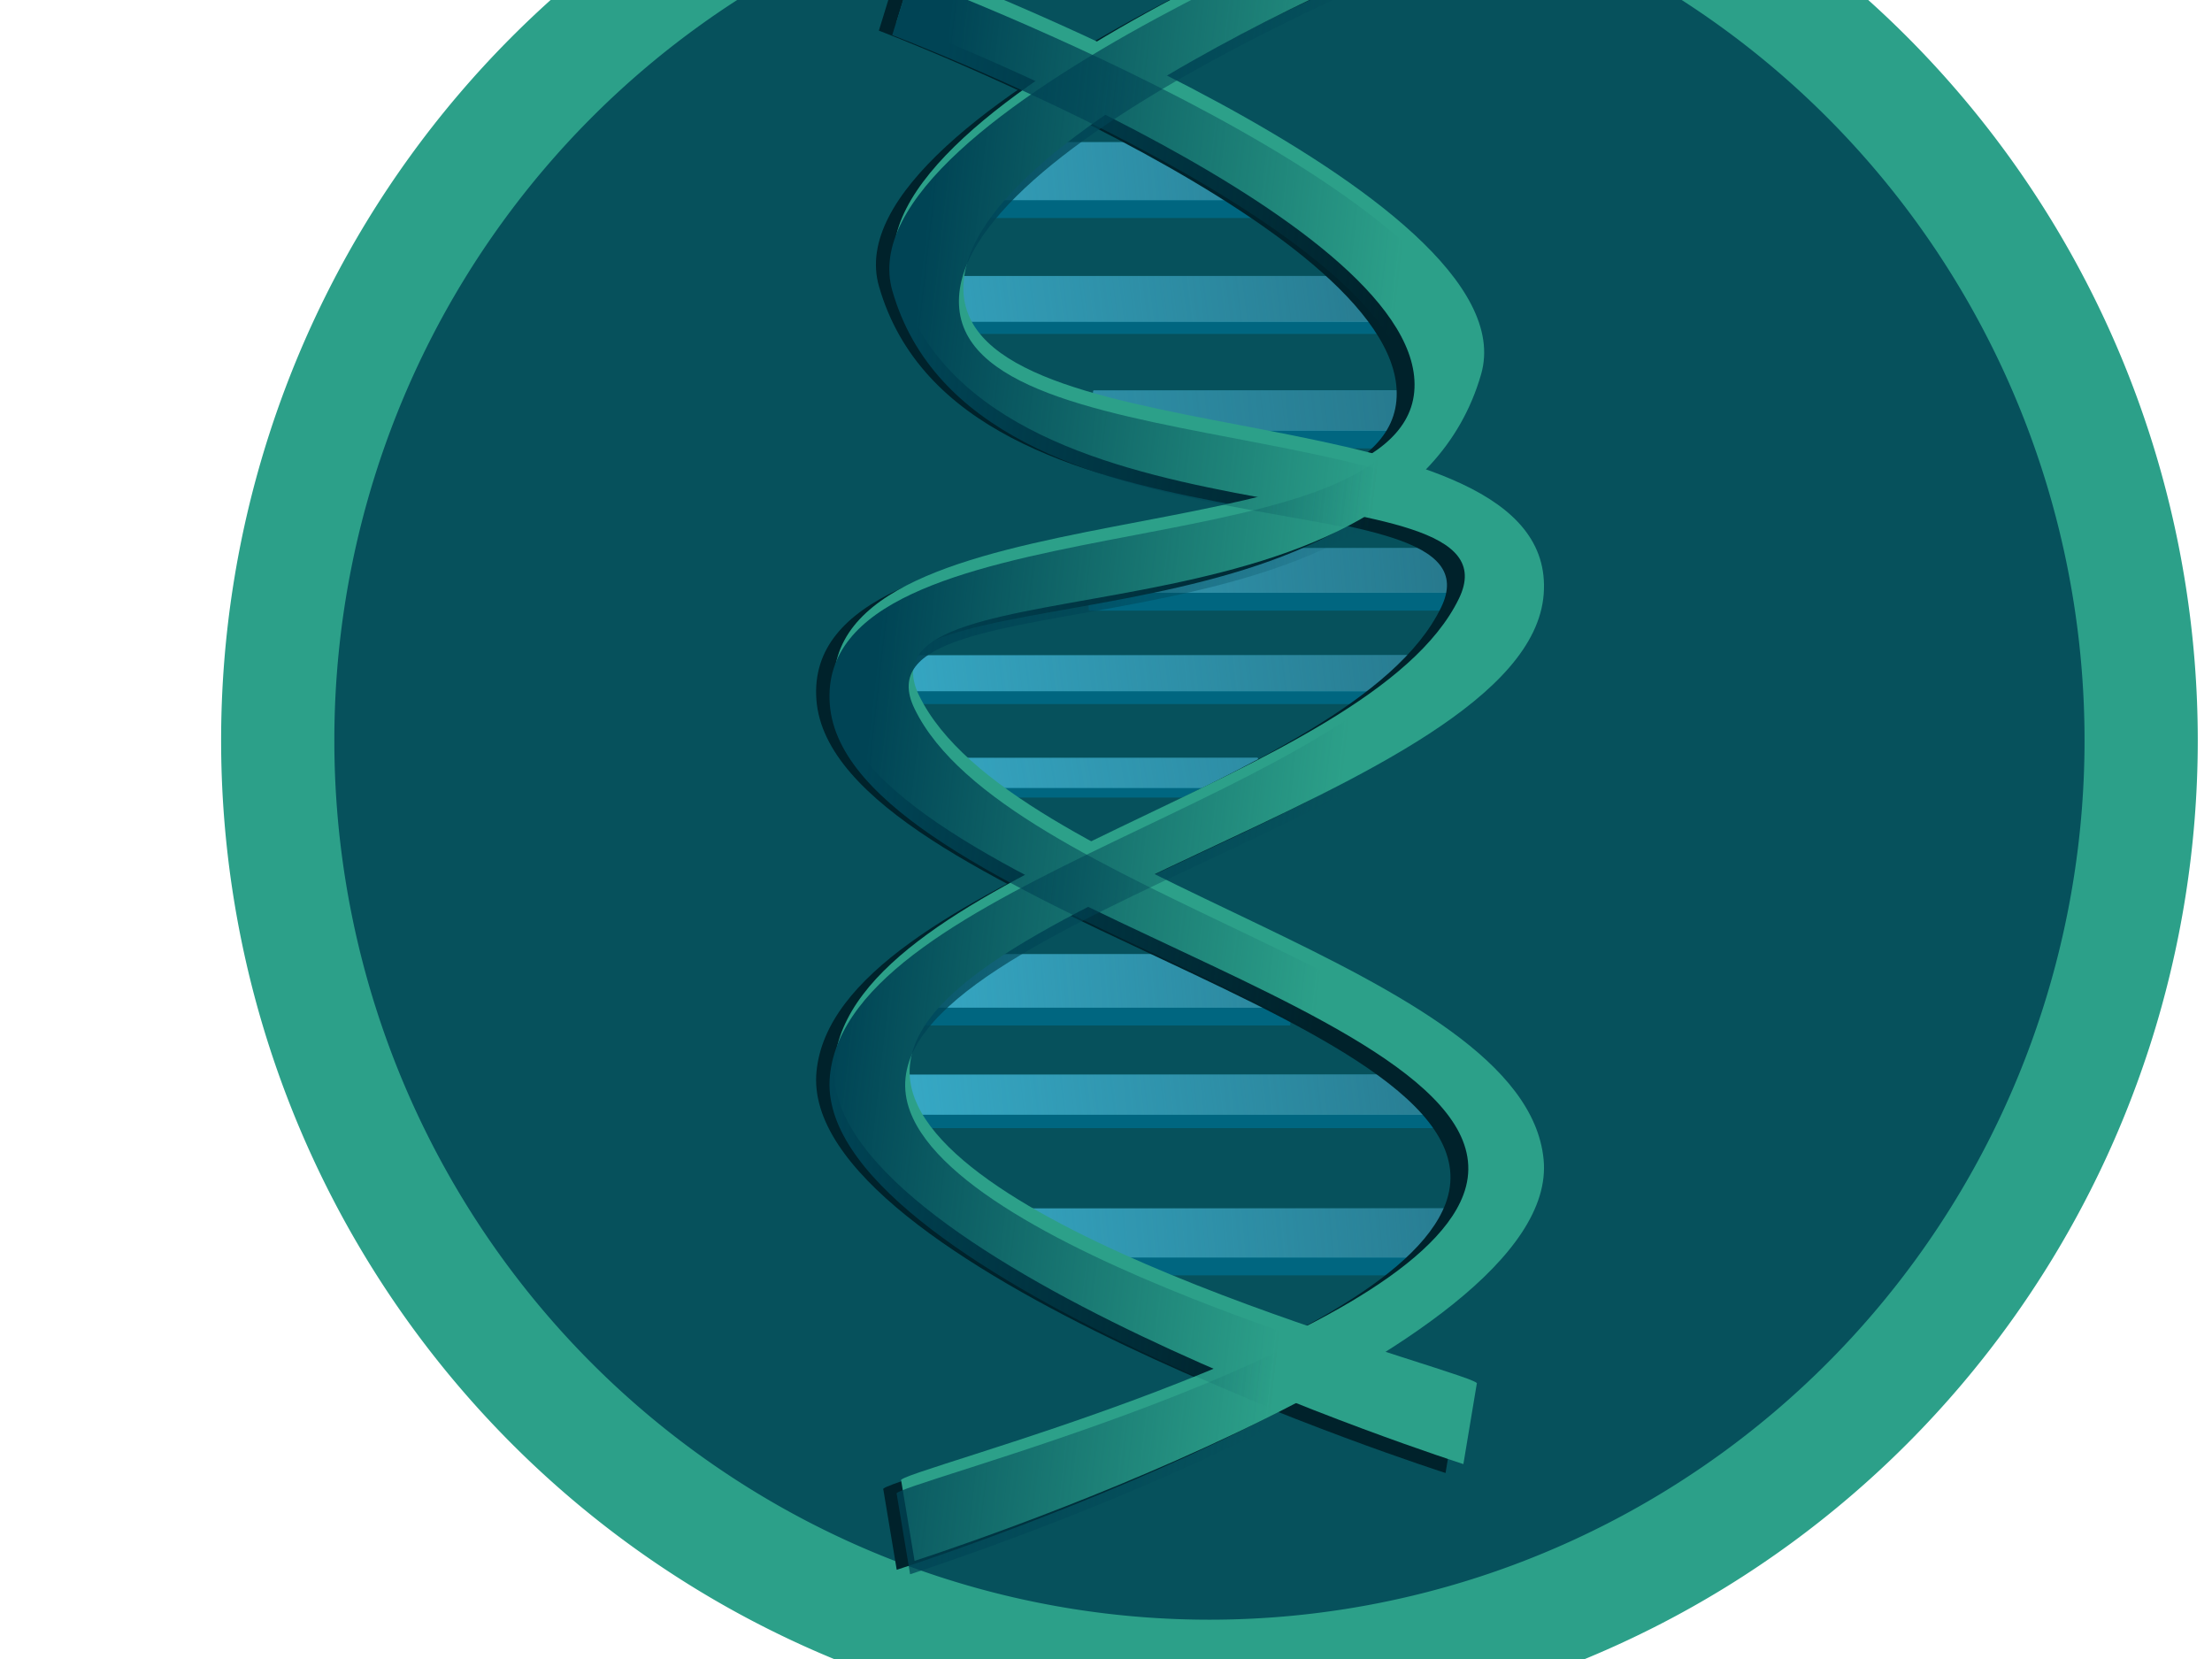 <?xml version="1.0" encoding="UTF-8" standalone="no"?>
<!-- Created with Inkscape (http://www.inkscape.org/) -->

<svg
   xmlns:dc="http://purl.org/dc/elements/1.1/"
   xmlns:cc="http://creativecommons.org/ns#"
   xmlns:rdf="http://www.w3.org/1999/02/22-rdf-syntax-ns#"
   xmlns:svg="http://www.w3.org/2000/svg"
   xmlns="http://www.w3.org/2000/svg"
   xmlns:xlink="http://www.w3.org/1999/xlink"
   xmlns:sodipodi="http://sodipodi.sourceforge.net/DTD/sodipodi-0.dtd"
   xmlns:inkscape="http://www.inkscape.org/namespaces/inkscape"
   width="640px"
   height="480px"
   id="svg2185"
   sodipodi:version="0.32"
   inkscape:version="0.48.2 r9819"
   sodipodi:docname="DNA.svg"
   inkscape:output_extension="org.inkscape.output.svg.inkscape"
   version="1.1">
  <title
     id="title2896">DNA</title>
  <defs
     id="defs2187">
    <inkscape:perspective
       sodipodi:type="inkscape:persp3d"
       inkscape:vp_x="0 : 240 : 1"
       inkscape:vp_y="0 : 1000 : 0"
       inkscape:vp_z="640 : 240 : 1"
       inkscape:persp3d-origin="320 : 160 : 1"
       id="perspective90" />
    <linearGradient
       inkscape:collect="always"
       id="linearGradient5594">
      <stop
         style="stop-color:#216778;stop-opacity:1;"
         offset="0"
         id="stop5596" />
      <stop
         style="stop-color:#216778;stop-opacity:0;"
         offset="1"
         id="stop5598" />
    </linearGradient>
    <linearGradient
       inkscape:collect="always"
       id="linearGradient5256">
      <stop
         style="stop-color:#37abc8;stop-opacity:1;"
         offset="0"
         id="stop5258" />
      <stop
         style="stop-color:#37abc8;stop-opacity:0;"
         offset="1"
         id="stop5260" />
    </linearGradient>
    <linearGradient
       inkscape:collect="always"
       id="linearGradient3224">
      <stop
         style="stop-color:#004455;stop-opacity:1;"
         offset="0"
         id="stop3226" />
      <stop
         style="stop-color:#004455;stop-opacity:0;"
         offset="1"
         id="stop3228" />
    </linearGradient>
    <linearGradient
       inkscape:collect="always"
       xlink:href="#linearGradient3224"
       id="linearGradient3230"
       x1="251.702"
       y1="175.376"
       x2="388.525"
       y2="190.865"
       gradientUnits="userSpaceOnUse" />
    <linearGradient
       inkscape:collect="always"
       xlink:href="#linearGradient3224"
       id="linearGradient3232"
       gradientUnits="userSpaceOnUse"
       x1="251.702"
       y1="175.376"
       x2="388.525"
       y2="190.865" />
    <linearGradient
       inkscape:collect="always"
       xlink:href="#linearGradient3224"
       id="linearGradient3234"
       gradientUnits="userSpaceOnUse"
       x1="251.702"
       y1="175.376"
       x2="388.525"
       y2="190.865" />
    <filter
       inkscape:collect="always"
       id="filter4255">
      <feGaussianBlur
         inkscape:collect="always"
         stdDeviation="3.864"
         id="feGaussianBlur4257" />
    </filter>
    <linearGradient
       inkscape:collect="always"
       xlink:href="#linearGradient5256"
       id="linearGradient5262"
       x1="549.872"
       y1="128.908"
       x2="551.163"
       y2="174.085"
       gradientUnits="userSpaceOnUse" />
    <linearGradient
       inkscape:collect="always"
       xlink:href="#linearGradient5256"
       id="linearGradient5270"
       gradientUnits="userSpaceOnUse"
       x1="549.872"
       y1="128.908"
       x2="551.163"
       y2="174.085"
       gradientTransform="matrix(1.163,0,0,1,-84.602,40)" />
    <linearGradient
       inkscape:collect="always"
       xlink:href="#linearGradient5256"
       id="linearGradient5278"
       gradientUnits="userSpaceOnUse"
       gradientTransform="matrix(1.054,0,0,1,-30.782,65.816)"
       x1="549.872"
       y1="128.908"
       x2="551.163"
       y2="174.085" />
    <filter
       inkscape:collect="always"
       x="-0.049"
       width="1.099"
       y="-0.475"
       height="1.95"
       id="filter5540">
      <feGaussianBlur
         inkscape:collect="always"
         stdDeviation="2.811"
         id="feGaussianBlur5542" />
    </filter>
    <filter
       inkscape:collect="always"
       x="-0.04"
       width="1.08"
       y="-0.436"
       height="1.871"
       id="filter5544">
      <feGaussianBlur
         inkscape:collect="always"
         stdDeviation="2.811"
         id="feGaussianBlur5546" />
    </filter>
    <filter
       inkscape:collect="always"
       x="-0.056"
       width="1.111"
       y="-0.436"
       height="1.871"
       id="filter5548">
      <feGaussianBlur
         inkscape:collect="always"
         stdDeviation="2.811"
         id="feGaussianBlur5550" />
    </filter>
    <filter
       inkscape:collect="always"
       x="-0.089"
       width="1.177"
       y="-0.436"
       height="1.871"
       id="filter5552">
      <feGaussianBlur
         inkscape:collect="always"
         stdDeviation="2.811"
         id="feGaussianBlur5554" />
    </filter>
    <filter
       inkscape:collect="always"
       x="-0.041"
       width="1.083"
       y="-0.475"
       height="1.95"
       id="filter5556">
      <feGaussianBlur
         inkscape:collect="always"
         stdDeviation="2.811"
         id="feGaussianBlur5558" />
    </filter>
    <filter
       inkscape:collect="always"
       x="-0.057"
       width="1.114"
       y="-0.523"
       height="2.045"
       id="filter5560">
      <feGaussianBlur
         inkscape:collect="always"
         stdDeviation="2.811"
         id="feGaussianBlur5562" />
    </filter>
    <filter
       inkscape:collect="always"
       x="-0.09"
       width="1.18"
       y="-0.581"
       height="2.161"
       id="filter5564">
      <feGaussianBlur
         inkscape:collect="always"
         stdDeviation="2.811"
         id="feGaussianBlur5566" />
    </filter>
    <filter
       inkscape:collect="always"
       x="-0.046"
       width="1.093"
       y="-0.348"
       height="1.697"
       id="filter5568">
      <feGaussianBlur
         inkscape:collect="always"
         stdDeviation="2.811"
         id="feGaussianBlur5570" />
    </filter>
    <filter
       inkscape:collect="always"
       x="-0.078"
       width="1.156"
       y="-0.402"
       height="1.804"
       id="filter5572">
      <feGaussianBlur
         inkscape:collect="always"
         stdDeviation="2.811"
         id="feGaussianBlur5574" />
    </filter>
    <linearGradient
       inkscape:collect="always"
       xlink:href="#linearGradient5594"
       id="linearGradient5600"
       x1="1155.248"
       y1="181.83"
       x2="911.291"
       y2="202.482"
       gradientUnits="userSpaceOnUse"
       gradientTransform="translate(-666.043,36.142)" />
    <linearGradient
       inkscape:collect="always"
       xlink:href="#linearGradient5594"
       id="linearGradient5602"
       x1="1155.248"
       y1="181.83"
       x2="911.291"
       y2="202.482"
       gradientUnits="userSpaceOnUse"
       gradientTransform="matrix(1,0,0,0.684,-669.915,51.713)" />
    <linearGradient
       inkscape:collect="always"
       xlink:href="#linearGradient5594"
       id="linearGradient5604"
       x1="1155.248"
       y1="181.83"
       x2="911.291"
       y2="202.482"
       gradientUnits="userSpaceOnUse"
       gradientTransform="matrix(1.279,0,0,1,-971.166,42.142)" />
    <linearGradient
       inkscape:collect="always"
       xlink:href="#linearGradient5594"
       id="linearGradient5606"
       x1="1155.248"
       y1="181.83"
       x2="911.291"
       y2="202.482"
       gradientUnits="userSpaceOnUse"
       gradientTransform="translate(-666.043,36.142)" />
    <linearGradient
       inkscape:collect="always"
       xlink:href="#linearGradient5594"
       id="linearGradient5608"
       x1="1155.248"
       y1="181.83"
       x2="911.291"
       y2="202.482"
       gradientUnits="userSpaceOnUse"
       gradientTransform="matrix(1,0,0,0.733,-666.043,78.004)" />
    <linearGradient
       inkscape:collect="always"
       xlink:href="#linearGradient5594"
       id="linearGradient5610"
       x1="1155.248"
       y1="181.83"
       x2="911.291"
       y2="202.482"
       gradientUnits="userSpaceOnUse"
       gradientTransform="matrix(1.113,0,0,0.562,-770.846,114.079)" />
    <linearGradient
       inkscape:collect="always"
       xlink:href="#linearGradient5594"
       id="linearGradient5612"
       x1="1155.248"
       y1="181.83"
       x2="911.291"
       y2="202.482"
       gradientUnits="userSpaceOnUse"
       gradientTransform="matrix(0.928,0,0,1,-599.161,36.142)" />
    <linearGradient
       inkscape:collect="always"
       xlink:href="#linearGradient5594"
       id="linearGradient5614"
       x1="1155.248"
       y1="181.83"
       x2="911.291"
       y2="202.482"
       gradientUnits="userSpaceOnUse"
       gradientTransform="matrix(1,0,0,0.75,-666.043,106.77)" />
    <linearGradient
       inkscape:collect="always"
       xlink:href="#linearGradient5594"
       id="linearGradient5616"
       x1="1155.248"
       y1="181.83"
       x2="911.291"
       y2="202.482"
       gradientUnits="userSpaceOnUse"
       gradientTransform="translate(-666.043,36.142)" />
    <linearGradient
       inkscape:collect="always"
       xlink:href="#linearGradient5594"
       id="linearGradient3845"
       gradientUnits="userSpaceOnUse"
       gradientTransform="translate(-666.043,36.142)"
       x1="1155.248"
       y1="181.83"
       x2="911.291"
       y2="202.482" />
    <linearGradient
       inkscape:collect="always"
       xlink:href="#linearGradient5594"
       id="linearGradient3848"
       gradientUnits="userSpaceOnUse"
       gradientTransform="matrix(1,0,0,0.75,-666.043,106.77)"
       x1="1155.248"
       y1="181.83"
       x2="911.291"
       y2="202.482" />
    <linearGradient
       inkscape:collect="always"
       xlink:href="#linearGradient5594"
       id="linearGradient3851"
       gradientUnits="userSpaceOnUse"
       gradientTransform="matrix(0.928,0,0,1,-599.161,36.142)"
       x1="1155.248"
       y1="181.83"
       x2="911.291"
       y2="202.482" />
    <linearGradient
       inkscape:collect="always"
       xlink:href="#linearGradient5594"
       id="linearGradient3854"
       gradientUnits="userSpaceOnUse"
       gradientTransform="matrix(1.113,0,0,0.562,-770.846,114.079)"
       x1="1155.248"
       y1="181.83"
       x2="911.291"
       y2="202.482" />
    <linearGradient
       inkscape:collect="always"
       xlink:href="#linearGradient5594"
       id="linearGradient3857"
       gradientUnits="userSpaceOnUse"
       gradientTransform="matrix(1,0,0,0.733,-666.043,78.004)"
       x1="1155.248"
       y1="181.83"
       x2="911.291"
       y2="202.482" />
    <linearGradient
       inkscape:collect="always"
       xlink:href="#linearGradient5594"
       id="linearGradient3860"
       gradientUnits="userSpaceOnUse"
       gradientTransform="translate(-666.043,36.142)"
       x1="1155.248"
       y1="181.83"
       x2="911.291"
       y2="202.482" />
    <linearGradient
       inkscape:collect="always"
       xlink:href="#linearGradient5594"
       id="linearGradient3863"
       gradientUnits="userSpaceOnUse"
       gradientTransform="matrix(1.279,0,0,1,-971.166,42.142)"
       x1="1155.248"
       y1="181.83"
       x2="911.291"
       y2="202.482" />
    <linearGradient
       inkscape:collect="always"
       xlink:href="#linearGradient5594"
       id="linearGradient3866"
       gradientUnits="userSpaceOnUse"
       gradientTransform="matrix(1,0,0,0.684,-669.915,51.713)"
       x1="1155.248"
       y1="181.83"
       x2="911.291"
       y2="202.482" />
    <linearGradient
       inkscape:collect="always"
       xlink:href="#linearGradient5594"
       id="linearGradient3869"
       gradientUnits="userSpaceOnUse"
       gradientTransform="translate(-666.043,36.142)"
       x1="1155.248"
       y1="181.83"
       x2="911.291"
       y2="202.482" />
  </defs>
  <sodipodi:namedview
     id="base"
     pagecolor="#ffffff"
     bordercolor="#666666"
     borderopacity="1.0"
     inkscape:pageopacity="0.0"
     inkscape:pageshadow="2"
     inkscape:zoom="0.77472527"
     inkscape:cx="-13.244854"
     inkscape:cy="271.66493"
     inkscape:current-layer="layer1"
     inkscape:document-units="px"
     inkscape:window-width="1280"
     inkscape:window-height="744"
     inkscape:window-x="-4"
     inkscape:window-y="-4"
     showgrid="false"
     inkscape:window-maximized="0" />
  <g
     id="layer1"
     inkscape:label="Layer 1"
     inkscape:groupmode="layer">
    <path
       sodipodi:type="arc"
       style="fill:#06515c;stroke:#2ca089;stroke-width:40;stroke-miterlimit:4;stroke-opacity:1;stroke-dasharray:none;stroke-dashoffset:0;fill-opacity:1"
       id="path3065"
       sodipodi:cx="486.62411"
       sodipodi:cy="288.96454"
       sodipodi:rx="329.14893"
       sodipodi:ry="329.14893"
       d="m 815.773,288.965 a 329.149,329.149 0 1 1 -658.298,0 329.149,329.149 0 1 1 658.298,0 z"
       transform="matrix(0.819,0,0,0.823,-48.616,-23.62)" />
    <rect
       style="fill:#006680;fill-opacity:1;stroke:#2a36d2;stroke-width:0;stroke-linecap:round;stroke-linejoin:round;stroke-miterlimit:4;stroke-opacity:1;stroke-dasharray:none;stroke-dashoffset:0;filter:url(#filter5572)"
       id="rect5288"
       width="86.482"
       height="16.78"
       x="281.39"
       y="46.298"
       rx="0.142"
       ry="1.352" />
    <rect
       style="fill:#006680;fill-opacity:1;stroke:#2a36d2;stroke-width:0;stroke-linecap:round;stroke-linejoin:round;stroke-miterlimit:4;stroke-opacity:1;stroke-dasharray:none;stroke-dashoffset:0;filter:url(#filter5568)"
       id="rect5290"
       width="145.858"
       height="19.362"
       x="268.482"
       y="82.44"
       rx="0.142"
       ry="1.352"
       transform="matrix(1,0,0,0.684,-3.872,26.985)" />
    <rect
       style="fill:#006680;fill-opacity:1;stroke:#2a36d2;stroke-width:0;stroke-linecap:round;stroke-linejoin:round;stroke-miterlimit:4;stroke-opacity:1;stroke-dasharray:none;stroke-dashoffset:0;filter:url(#filter5564)"
       id="rect5292"
       width="74.865"
       height="11.617"
       x="322.894"
       y="118.128"
       rx="0.142"
       ry="1.352"
       transform="matrix(1.279,0,0,1,-101.604,0)" />
    <rect
       style="fill:#006680;fill-opacity:1;stroke:#2a36d2;stroke-width:0;stroke-linecap:round;stroke-linejoin:round;stroke-miterlimit:4;stroke-opacity:1;stroke-dasharray:none;stroke-dashoffset:0;filter:url(#filter5560)"
       id="rect5294"
       width="118.752"
       height="12.908"
       x="314.95"
       y="163.759"
       rx="0.142"
       ry="1.352" />
    <rect
       style="fill:#006680;fill-opacity:1;stroke:#2a36d2;stroke-width:0;stroke-linecap:round;stroke-linejoin:round;stroke-miterlimit:4;stroke-opacity:1;stroke-dasharray:none;stroke-dashoffset:0;filter:url(#filter5556)"
       id="rect5296"
       width="162.638"
       height="14.199"
       x="250.411"
       y="193.447"
       rx="0.142"
       ry="1.352"
       transform="matrix(1,0,0,0.733,0,51.5)" />
    <rect
       style="fill:#006680;fill-opacity:1;stroke:#2a36d2;stroke-width:0;stroke-linecap:round;stroke-linejoin:round;stroke-miterlimit:4;stroke-opacity:1;stroke-dasharray:none;stroke-dashoffset:0;filter:url(#filter5552)"
       id="rect5298"
       width="76.156"
       height="15.489"
       x="273.645"
       y="228.298"
       rx="0.142"
       ry="1.352"
       transform="matrix(1.113,0,0,0.562,-29.605,93.749)" />
    <rect
       style="fill:#006680;fill-opacity:1;stroke:#2a36d2;stroke-width:0;stroke-linecap:round;stroke-linejoin:round;stroke-miterlimit:4;stroke-opacity:1;stroke-dasharray:none;stroke-dashoffset:0;filter:url(#filter5548)"
       id="rect5300"
       width="121.333"
       height="15.489"
       x="260.738"
       y="281.22"
       rx="0.142"
       ry="1.352"
       transform="matrix(0.928,0,0,1,18.816,0)" />
    <rect
       style="fill:#006680;fill-opacity:1;stroke:#2a36d2;stroke-width:0;stroke-linecap:round;stroke-linejoin:round;stroke-miterlimit:4;stroke-opacity:1;stroke-dasharray:none;stroke-dashoffset:0;filter:url(#filter5544)"
       id="rect5302"
       width="169.092"
       height="15.489"
       x="258.156"
       y="316.071"
       rx="0.142"
       ry="1.352"
       transform="matrix(1,0,0,0.75,0,77.727)" />
    <rect
       style="fill:#006680;fill-opacity:1;stroke:#2a36d2;stroke-width:0;stroke-linecap:round;stroke-linejoin:round;stroke-miterlimit:4;stroke-opacity:1;stroke-dasharray:none;stroke-dashoffset:0;filter:url(#filter5540)"
       id="rect5304"
       width="136.823"
       height="14.199"
       x="291.716"
       y="354.794"
       rx="0.142"
       ry="1.352" />
    <rect
       ry="1.352"
       rx="0.142"
       y="41.135"
       x="285.262"
       height="16.78"
       width="86.482"
       id="rect5306"
       style="fill:#37abc8;fill-opacity:1;stroke:#2a36d2;stroke-width:0;stroke-linecap:round;stroke-linejoin:round;stroke-miterlimit:4;stroke-opacity:1;stroke-dasharray:none;stroke-dashoffset:0" />
    <rect
       ry="0.925"
       rx="0.142"
       y="79.858"
       x="268.482"
       height="13.247"
       width="145.858"
       id="rect5308"
       style="fill:#37abc8;fill-opacity:1;stroke:#2a36d2;stroke-width:0;stroke-linecap:round;stroke-linejoin:round;stroke-miterlimit:4;stroke-opacity:1;stroke-dasharray:none;stroke-dashoffset:0" />
    <rect
       ry="1.352"
       rx="0.182"
       y="112.965"
       x="316.228"
       height="11.617"
       width="95.729"
       id="rect5310"
       style="fill:#37abc8;fill-opacity:1;stroke:#2a36d2;stroke-width:0;stroke-linecap:round;stroke-linejoin:round;stroke-miterlimit:4;stroke-opacity:1;stroke-dasharray:none;stroke-dashoffset:0" />
    <rect
       ry="1.352"
       rx="0.142"
       y="158.596"
       x="318.823"
       height="12.908"
       width="118.752"
       id="rect5312"
       style="fill:#37abc8;fill-opacity:1;stroke:#2a36d2;stroke-width:0;stroke-linecap:round;stroke-linejoin:round;stroke-miterlimit:4;stroke-opacity:1;stroke-dasharray:none;stroke-dashoffset:0" />
    <rect
       ry="0.991"
       rx="0.142"
       y="189.574"
       x="254.284"
       height="10.412"
       width="162.638"
       id="rect5314"
       style="fill:#37abc8;fill-opacity:1;stroke:#2a36d2;stroke-width:0;stroke-linecap:round;stroke-linejoin:round;stroke-miterlimit:4;stroke-opacity:1;stroke-dasharray:none;stroke-dashoffset:0" />
    <rect
       ry="0.76"
       rx="0.158"
       y="219.262"
       x="279.246"
       height="8.713"
       width="84.754"
       id="rect5316"
       style="fill:#37abc8;fill-opacity:1;stroke:#2a36d2;stroke-width:0;stroke-linecap:round;stroke-linejoin:round;stroke-miterlimit:4;stroke-opacity:1;stroke-dasharray:none;stroke-dashoffset:0" />
    <rect
       ry="1.352"
       rx="0.132"
       y="276.057"
       x="264.33"
       height="15.489"
       width="112.577"
       id="rect5318"
       style="fill:#37abc8;fill-opacity:1;stroke:#2a36d2;stroke-width:0;stroke-linecap:round;stroke-linejoin:round;stroke-miterlimit:4;stroke-opacity:1;stroke-dasharray:none;stroke-dashoffset:0" />
    <rect
       ry="1.014"
       rx="0.142"
       y="310.908"
       x="262.028"
       height="11.617"
       width="169.092"
       id="rect5320"
       style="fill:#37abc8;fill-opacity:1;stroke:#2a36d2;stroke-width:0;stroke-linecap:round;stroke-linejoin:round;stroke-miterlimit:4;stroke-opacity:1;stroke-dasharray:none;stroke-dashoffset:0" />
    <rect
       ry="1.352"
       rx="0.142"
       y="349.631"
       x="295.589"
       height="14.199"
       width="136.823"
       id="rect5322"
       style="fill:#37abc8;fill-opacity:1;stroke:#2a36d2;stroke-width:0;stroke-linecap:round;stroke-linejoin:round;stroke-miterlimit:4;stroke-opacity:1;stroke-dasharray:none;stroke-dashoffset:0" />
    <rect
       style="fill:url(#linearGradient3869);fill-opacity:1;stroke:#2a36d2;stroke-width:0;stroke-linecap:round;stroke-linejoin:round;stroke-miterlimit:4;stroke-opacity:1;stroke-dasharray:none;stroke-dashoffset:0"
       id="rect5576"
       width="86.482"
       height="16.78"
       x="285.262"
       y="41.135"
       rx="0.142"
       ry="1.352" />
    <rect
       style="fill:url(#linearGradient3866);fill-opacity:1;stroke:#2a36d2;stroke-width:0;stroke-linecap:round;stroke-linejoin:round;stroke-miterlimit:4;stroke-opacity:1;stroke-dasharray:none;stroke-dashoffset:0"
       id="rect5578"
       width="145.858"
       height="13.247"
       x="268.482"
       y="79.858"
       rx="0.142"
       ry="0.925" />
    <rect
       style="fill:url(#linearGradient3863);fill-opacity:1;stroke:#2a36d2;stroke-width:0;stroke-linecap:round;stroke-linejoin:round;stroke-miterlimit:4;stroke-opacity:1;stroke-dasharray:none;stroke-dashoffset:0"
       id="rect5580"
       width="95.729"
       height="11.617"
       x="316.228"
       y="112.965"
       rx="0.182"
       ry="1.352" />
    <rect
       style="fill:url(#linearGradient3860);fill-opacity:1;stroke:#2a36d2;stroke-width:0;stroke-linecap:round;stroke-linejoin:round;stroke-miterlimit:4;stroke-opacity:1;stroke-dasharray:none;stroke-dashoffset:0"
       id="rect5582"
       width="118.752"
       height="12.908"
       x="318.823"
       y="158.596"
       rx="0.142"
       ry="1.352" />
    <rect
       style="fill:url(#linearGradient3857);fill-opacity:1;stroke:#2a36d2;stroke-width:0;stroke-linecap:round;stroke-linejoin:round;stroke-miterlimit:4;stroke-opacity:1;stroke-dasharray:none;stroke-dashoffset:0"
       id="rect5584"
       width="162.638"
       height="10.412"
       x="254.284"
       y="189.574"
       rx="0.142"
       ry="0.991" />
    <rect
       style="fill:url(#linearGradient3854);fill-opacity:1;stroke:#2a36d2;stroke-width:0;stroke-linecap:round;stroke-linejoin:round;stroke-miterlimit:4;stroke-opacity:1;stroke-dasharray:none;stroke-dashoffset:0"
       id="rect5586"
       width="84.754"
       height="8.713"
       x="279.246"
       y="219.262"
       rx="0.158"
       ry="0.76" />
    <rect
       style="fill:url(#linearGradient3851);fill-opacity:1;stroke:#2a36d2;stroke-width:0;stroke-linecap:round;stroke-linejoin:round;stroke-miterlimit:4;stroke-opacity:1;stroke-dasharray:none;stroke-dashoffset:0"
       id="rect5588"
       width="112.577"
       height="15.489"
       x="264.33"
       y="276.057"
       rx="0.132"
       ry="1.352" />
    <rect
       style="fill:url(#linearGradient3848);fill-opacity:1;stroke:#2a36d2;stroke-width:0;stroke-linecap:round;stroke-linejoin:round;stroke-miterlimit:4;stroke-opacity:1;stroke-dasharray:none;stroke-dashoffset:0"
       id="rect5590"
       width="169.092"
       height="11.617"
       x="262.028"
       y="310.908"
       rx="0.142"
       ry="1.014" />
    <rect
       style="fill:url(#linearGradient3845);fill-opacity:1;stroke:#2a36d2;stroke-width:0;stroke-linecap:round;stroke-linejoin:round;stroke-miterlimit:4;stroke-opacity:1;stroke-dasharray:none;stroke-dashoffset:0"
       id="rect5592"
       width="136.823"
       height="14.199"
       x="295.589"
       y="349.631"
       rx="0.142"
       ry="1.352" />
    <g
       style="fill:#00222b;fill-opacity:1;filter:url(#filter4255)"
       transform="translate(-4.8994336e-6,-1.291)"
       id="g3236">
      <path
         inkscape:connector-curvature="0"
         sodipodi:nodetypes="csssccssscc"
         id="path3238"
         d="m 259.447,455.475 c 0,0 187.486,-60.021 182,-116.17 -5.486,-56.149 -154.678,-80.627 -180.709,-134.241 -19.79,-40.76 138.825,-9.97 162.638,-92.936 C 438.246,60.321 259.447,-6.624 259.447,-6.624 l -5.163,16.78 c 0,0 154.248,58.73 149.731,107.135 -4.518,48.404 -172.319,26.784 -167.801,86.482 4.518,59.699 202.243,92.23 182,145.858 -16.52,43.766 -166.202,80.383 -162.638,82.61 l 3.872,23.234 z"
         style="fill:#00222b;fill-opacity:1;fill-rule:evenodd;stroke:#000000;stroke-width:0;stroke-linecap:butt;stroke-linejoin:miter;stroke-miterlimit:4;stroke-opacity:1;stroke-dasharray:none" />
      <path
         inkscape:connector-curvature="0"
         style="fill:#00222b;fill-opacity:1;fill-rule:evenodd;stroke:#000000;stroke-width:0;stroke-linecap:butt;stroke-linejoin:miter;stroke-miterlimit:4;stroke-opacity:1;stroke-dasharray:none"
         d="m 418.241,427.475 c 0,0 -187.486,-60.021 -182,-116.17 5.486,-56.149 154.678,-80.627 180.709,-134.241 19.79,-40.76 -138.825,-9.97 -162.638,-92.936 C 239.442,32.321 418.241,-34.624 418.241,-34.624 l 5.163,16.78 c 0,0 -154.248,58.73 -149.731,107.135 4.518,48.404 172.319,26.784 167.801,86.482 -4.518,59.699 -202.243,92.23 -182,145.858 16.52,43.766 166.202,80.383 162.638,82.61 l -3.872,23.234 z"
         id="path3240"
         sodipodi:nodetypes="csssccssscc" />
    </g>
    <g
       id="g3200"
       style="fill:#2ca089"
       transform="translate(5.163,-3.872)">
      <path
         inkscape:connector-curvature="0"
         sodipodi:nodetypes="csssccssscc"
         id="path3202"
         d="m 259.447,455.475 c 0,0 187.486,-60.021 182,-116.17 -5.486,-56.149 -154.678,-80.627 -180.709,-134.241 -19.79,-40.76 138.825,-9.97 162.638,-92.936 C 438.246,60.321 259.447,-6.624 259.447,-6.624 l -5.163,16.78 c 0,0 154.248,58.73 149.731,107.135 -4.518,48.404 -172.319,26.784 -167.801,86.482 4.518,59.699 202.243,92.23 182,145.858 -16.52,43.766 -166.202,80.383 -162.638,82.61 l 3.872,23.234 z"
         style="fill:#2ca089;fill-rule:evenodd;stroke:#000000;stroke-width:0;stroke-linecap:butt;stroke-linejoin:miter;stroke-miterlimit:4;stroke-opacity:1;stroke-dasharray:none" />
      <path
         inkscape:connector-curvature="0"
         style="fill:#2ca089;fill-rule:evenodd;stroke:#000000;stroke-width:0;stroke-linecap:butt;stroke-linejoin:miter;stroke-miterlimit:4;stroke-opacity:1;stroke-dasharray:none"
         d="m 418.241,427.475 c 0,0 -187.486,-60.021 -182,-116.17 5.486,-56.149 154.678,-80.627 180.709,-134.241 19.79,-40.76 -138.825,-9.97 -162.638,-92.936 C 239.442,32.321 418.241,-34.624 418.241,-34.624 l 5.163,16.78 c 0,0 -154.248,58.73 -149.731,107.135 4.518,48.404 172.319,26.784 167.801,86.482 -4.518,59.699 -202.243,92.23 -182,145.858 16.52,43.766 166.202,80.383 162.638,82.61 l -3.872,23.234 z"
         id="path3204"
         sodipodi:nodetypes="csssccssscc" />
    </g>
    <g
       id="g3206"
       transform="translate(3.872,9.8300859e-8)"
       style="fill:url(#linearGradient3230);fill-opacity:1">
      <path
         inkscape:connector-curvature="0"
         style="fill:url(#linearGradient3232);fill-opacity:1;fill-rule:evenodd;stroke:#000000;stroke-width:0;stroke-linecap:butt;stroke-linejoin:miter;stroke-miterlimit:4;stroke-opacity:1;stroke-dasharray:none"
         d="m 259.447,455.475 c 0,0 187.486,-60.021 182,-116.17 -5.486,-56.149 -154.678,-80.627 -180.709,-134.241 -19.79,-40.76 138.825,-9.97 162.638,-92.936 C 438.246,60.321 259.447,-6.624 259.447,-6.624 l -5.163,16.78 c 0,0 154.248,58.73 149.731,107.135 -4.518,48.404 -172.319,26.784 -167.801,86.482 4.518,59.699 202.243,92.23 182,145.858 -16.52,43.766 -166.202,80.383 -162.638,82.61 l 3.872,23.234 z"
         id="path3208"
         sodipodi:nodetypes="csssccssscc" />
      <path
         inkscape:connector-curvature="0"
         sodipodi:nodetypes="csssccssscc"
         id="path3210"
         d="m 418.241,427.475 c 0,0 -187.486,-60.021 -182,-116.17 5.486,-56.149 154.678,-80.627 180.709,-134.241 19.79,-40.76 -138.825,-9.97 -162.638,-92.936 C 239.442,32.321 418.241,-34.624 418.241,-34.624 l 5.163,16.78 c 0,0 -154.248,58.73 -149.731,107.135 4.518,48.404 172.319,26.784 167.801,86.482 -4.518,59.699 -202.243,92.23 -182,145.858 16.52,43.766 166.202,80.383 162.638,82.61 l -3.872,23.234 z"
         style="fill:url(#linearGradient3234);fill-opacity:1;fill-rule:evenodd;stroke:#000000;stroke-width:0;stroke-linecap:butt;stroke-linejoin:miter;stroke-miterlimit:4;stroke-opacity:1;stroke-dasharray:none" />
    </g>
  </g>
</svg>
